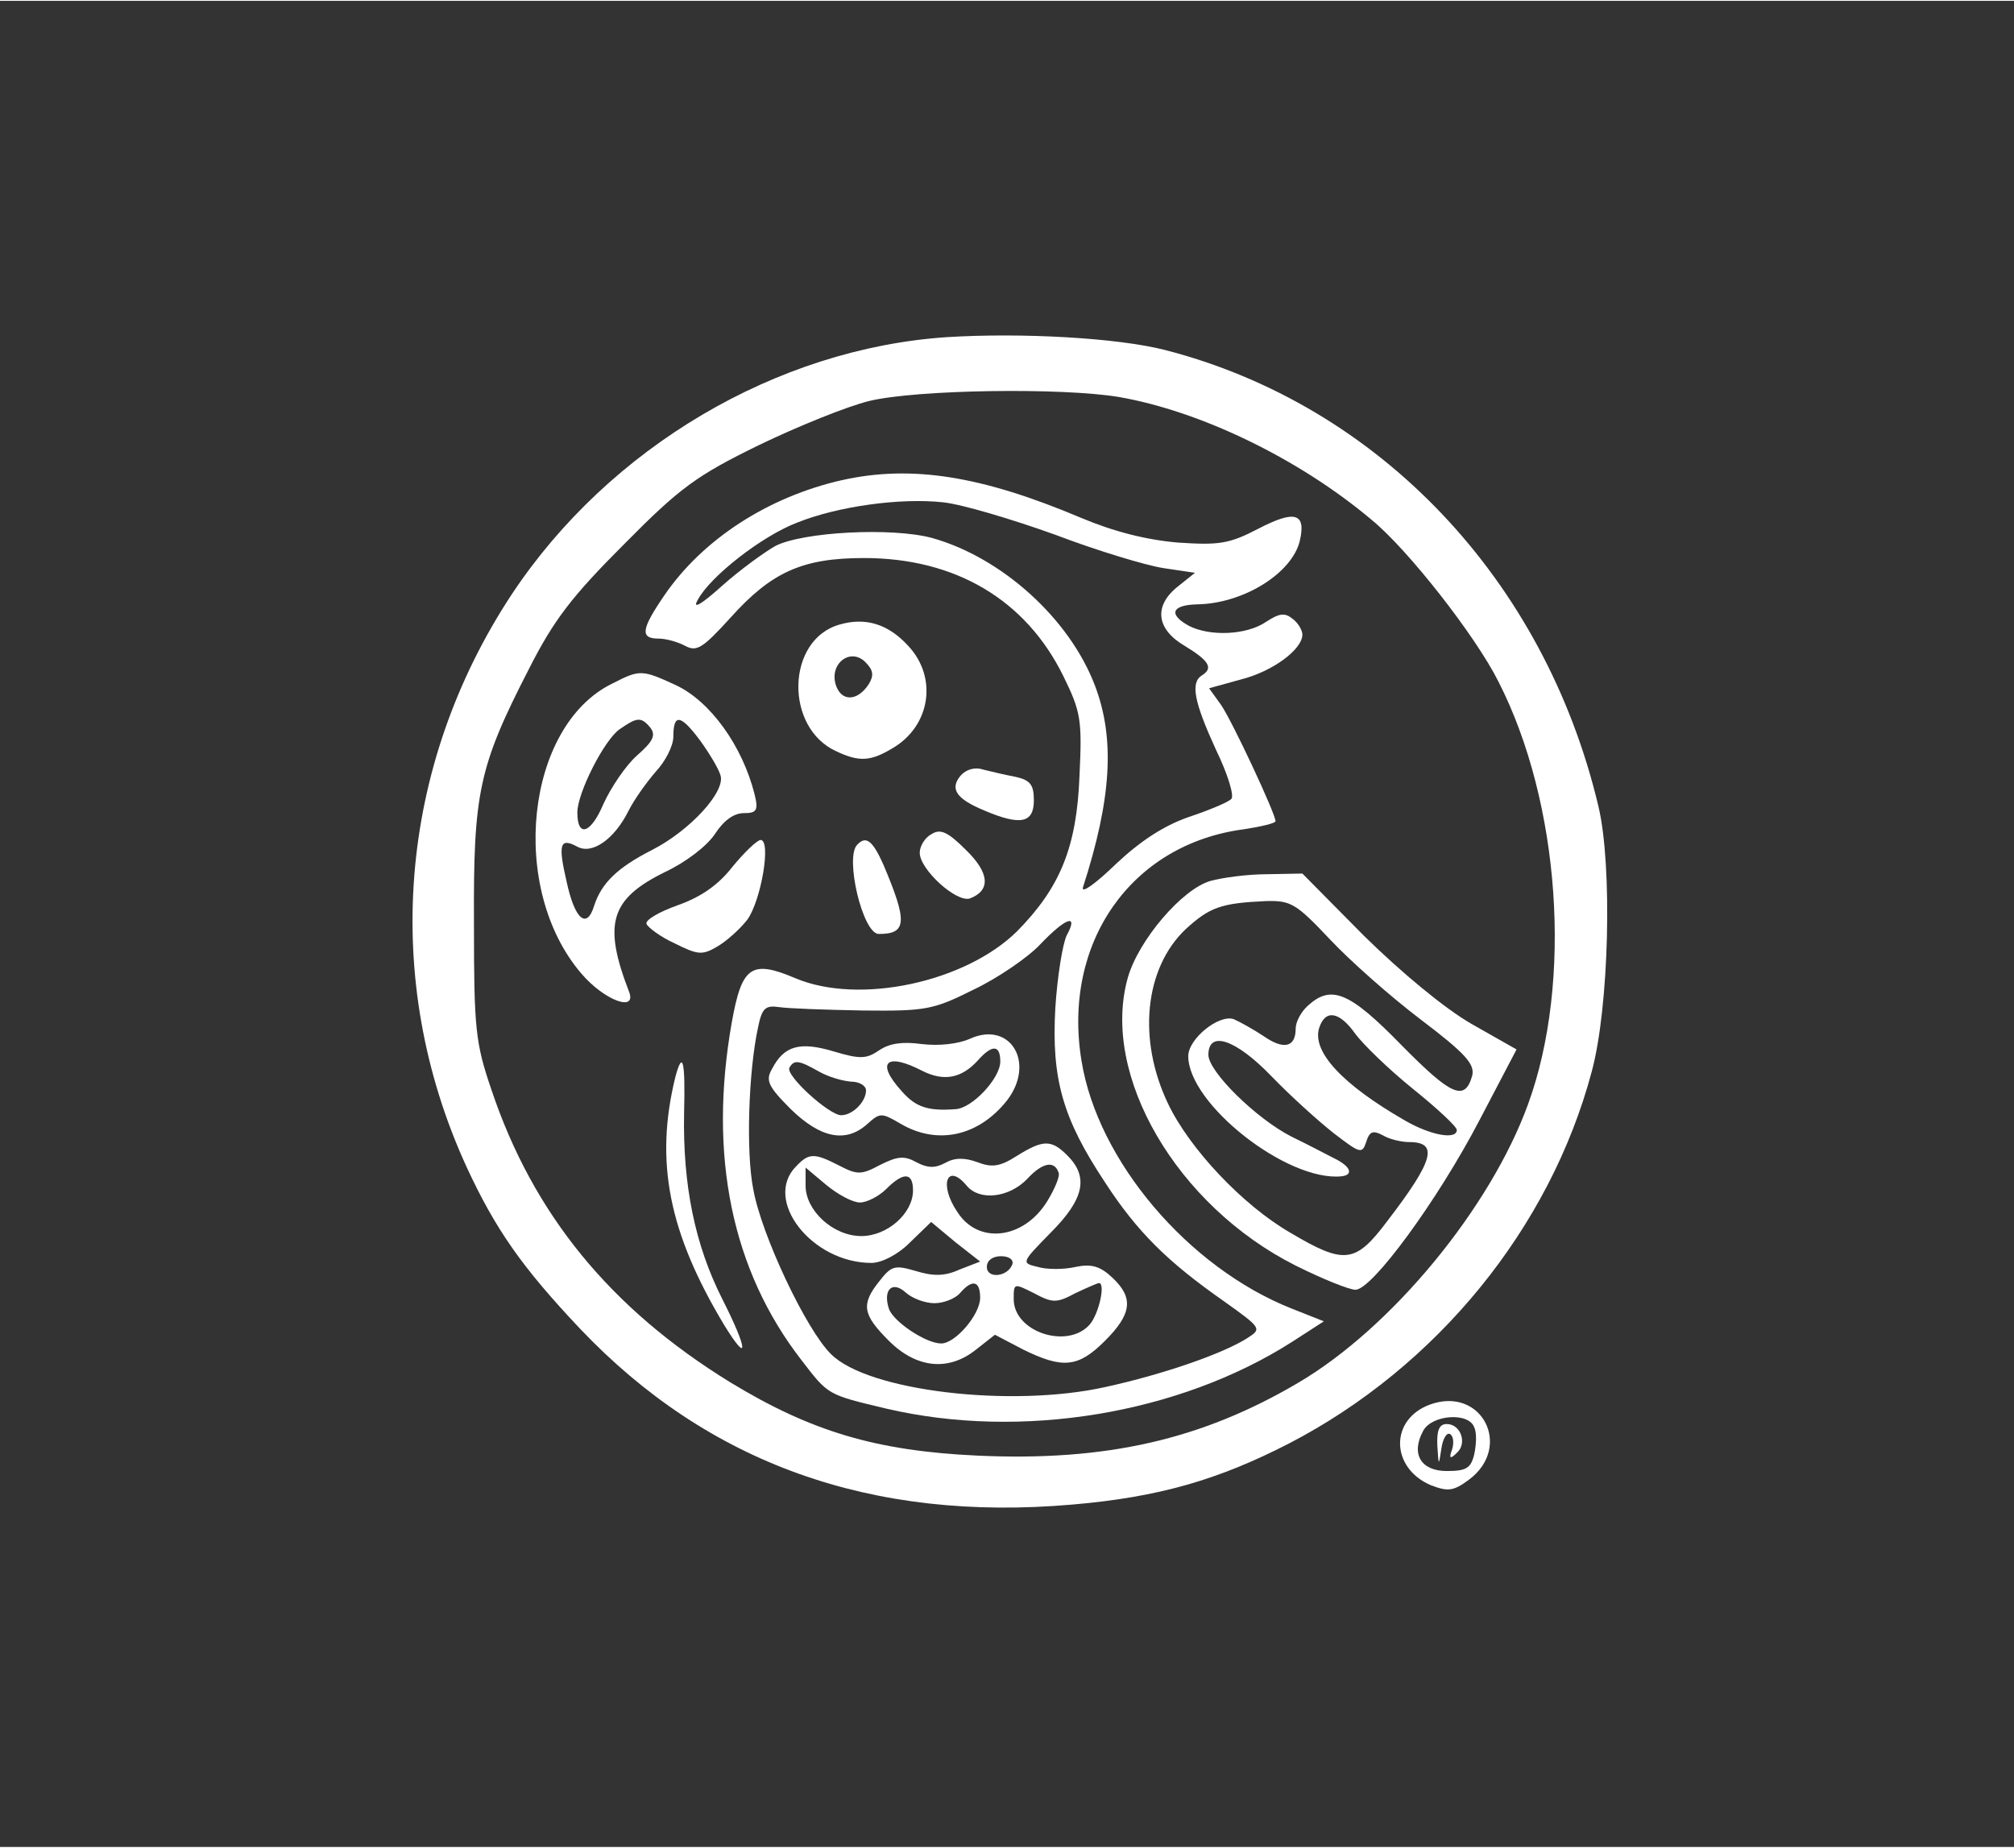 <svg version="1.2" xmlns="http://www.w3.org/2000/svg" viewBox="0 0 300 275" width="400" height="367">
	<rect x="0" y="0" width="300" height="275" fill="#333333" stroke="none"/>
	<title>pollychat-logo-svg</title>
	<style>
		.s0 { fill: #ffffff } 
	</style>
	<g id="Layer">
		<path id="Layer" class="s0" d="m141 50.1c-25.3 1.7-50.2 16.4-64.7 38.2-17 25.7-19.6 57.5-6.8 85.4 4.3 9.3 8.3 15 16.9 24.1 19.1 20.1 43.4 28.8 73.3 26.2 12.9-1.1 21.8-3.7 32.3-9.1 22-11.4 38.9-32.1 45.1-55.4 2.6-9.6 3.1-30.7 1-39.5-8-33.8-32.7-59.8-64.6-68-7.1-1.8-21.3-2.6-32.5-1.9zm25.6 8.9c12.2 2.1 26.9 9.2 37.7 18.3 5.4 4.4 15.5 17.3 18.9 24.1 9.2 18 11.1 44.7 4.4 63-5.6 15.4-20.3 33.3-34.3 41.5-14.3 8.4-28.5 11.7-47.8 10.8-15-0.7-24.7-3.6-36.7-10.9-17.9-11-29.4-25.1-35.6-43.6-2.4-7-2.6-9.2-2.6-24.7-0.1-19.6 0.7-23.4 8.2-38 3.7-7.3 6.4-10.8 14.2-18.6 8.3-8.4 10.8-10.2 20-14.7 5.8-2.8 13.2-5.8 16.5-6.6 7.1-1.7 28.6-2 37.1-0.6z"/>
		<path id="Layer" class="s0" d="m125.4 71.4c-11 2.5-20.7 8.8-26.4 17.1-3.5 5.1-3.7 6.5-0.9 6.5 1.1 0 2.9 0.5 4 1.1 1.7 0.9 2.6 0.3 6.7-4.2 6.1-6.8 10.7-8.9 19.9-8.9 13.6 0 24.1 6.2 29.7 17.6 2.6 5.3 2.8 6.5 2.4 14.8-0.4 10.7-2.9 16.7-9.3 23.2-7.7 7.6-23.5 11-33 7-6.6-2.8-8-1.8-9.5 6.6-3.5 19.8 0 36.9 10.4 50.3 4 5.2 3.8 5.1 12.6 7.2 20.1 4.7 43.6 0.8 60.4-9.9l4.8-3.1-4.8-1.9c-15.4-6.1-28.9-22-31.3-36.9-2.9-17.6 7.4-32.3 24.2-34.5 2.6-0.4 4.7-0.9 4.7-1.2 0-1.1-6.4-14.8-8.1-17.3l-1.8-2.5 4.7-1.3c4.8-1.2 9.2-4.5 9.2-6.7 0-0.6-0.6-1.7-1.4-2.3-1.2-1-2-0.9-4 0.4-2.9 2-8.4 2.2-11.5 0.6-3.1-1.7-2.6-3.1 1.2-3.2 6.9-0.1 14.1-4.6 15.3-9.4 1-4.2-0.7-4.7-6.1-1.9-4.4 2.3-5.9 2.5-12 2.1-4.7-0.4-9.5-1.6-14.5-3.7-14.9-6.3-25.3-7.9-35.6-5.6zm31.7 8.1c6.3 2.4 13.6 4.6 16.2 5l4.7 0.7-2.5 2c-3.7 2.9-3.3 6.4 1 8.9 3.6 2.2 4.3 3.3 2.5 4.4-1.7 1.1-1.1 4 2.1 11 1.8 3.7 2.8 7 2.3 7.4-0.5 0.5-3.4 1.7-6.4 2.7-3.7 1.3-7.2 3.6-10.8 7-3 2.9-5.1 4.4-4.9 3.5 4.3-13.3 4.8-22.2 1.8-30.1-3.8-10-13.9-19.1-24.3-22-6-1.6-19.2-0.9-23.3 1.2-1.6 0.9-5.2 3.5-7.9 5.9-3.1 2.8-4.5 3.6-3.7 2.2 1.8-3.5 9.6-9.6 14.9-11.6 6-2.4 15.3-3.7 21.7-3 2.8 0.3 10.2 2.5 16.6 4.8zm1.8 59.7c-0.6 1.2-1.4 6.1-1.7 10.8-0.6 10.6 1.1 16.5 7.4 26 4.8 7.4 9.4 11.9 17.7 17.7 5.6 4 5.7 4.1 3.5 5.5-3.6 2.3-12.5 5.4-21.2 7.3-14 3.1-35.3 0.6-40.8-4.9-3.7-3.6-10.4-17.8-11.6-24.6-1.1-5.6-0.7-17.5 0.7-24 0.6-3 1.1-3.4 3.2-3.1 1.3 0.2 6.9 0.4 12.4 0.5 9.4 0.1 10.5-0.1 16.5-3.1 3.6-1.7 8.1-4.8 9.9-6.7 3.9-4.1 5.8-4.7 4-1.4z"/>
		<path id="Layer" class="s0" d="m144.5 154.6c-1.8 0.8-4.6 1.1-7.2 0.8-2.9-0.4-4.8-0.1-6.3 0.9-1.9 1.3-2.8 1.4-6.8 0.2-5-1.5-7.4-0.9-9.2 2.6-1 1.7-0.6 2.6 2.8 6 4.4 4.3 8.2 5.1 11.4 2.2 1.9-1.7 2.1-1.7 5 0 5.5 3.2 11.6 1.8 15.8-3.5 4.3-5.6 0.5-11.9-5.5-9.2zm4.5 3.4c0 2.5-4.2 7-6.7 7.1-4.1 0.3-5.9-0.3-8-2.7-3.9-4.3-2.3-5.8 3.1-3 3.2 1.6 5.8 1.1 8.2-1.5 2.2-2.5 3.4-2.4 3.4 0.1zm-27 1.5c1.4 0.8 3.5 1.4 4.8 1.5 1.2 0 2.2 0.6 2.2 1.3 0 1.7-2 3.7-3.7 3.7-1.8 0-8.4-6-7.7-7.1 0.7-1.2 1.4-1.1 4.4 0.6z"/>
		<path id="Layer" class="s0" d="m151.4 172.1c-2.5 1.6-3.7 1.7-5.8 0.9-1.9-0.7-3.4-0.7-4.8 0.1-1.5 0.8-2.6 0.8-4.3-0.1-1.8-1-2.8-0.9-5.4 0.4-2.8 1.5-3.4 1.5-6.1 0.1-3.7-1.9-4.5-1.9-6.4 0.1-5 5 2.3 14.4 11.2 14.4 1.5 0 3.9-1.2 5.7-3l3.2-3.1 3.6 3 3.7 2.9-3.1 1.2c-2.2 1-3.9 1-6.5 0.2-3.1-0.9-3.6-0.8-5.4 1.5-2.8 3.5-2.5 5 1.4 8.9 4.1 4.1 8.9 4.6 13 1.3l2.8-2.2 4.2 2.2c5.9 2.9 8.2 2.7 12.2-1.3 4-4 4.3-6.4 1.1-9.4-1.8-1.7-3.1-2.1-5.5-1.6-1.7 0.4-4.3 0.4-5.6 0-2.5-0.6-2.5-0.6 1.9-5.1 5-5 5.7-8.3 2.5-11.5-2.4-2.4-3.6-2.4-7.6 0.1zm6.3 2.5c0.2 0.5-0.6 2.4-1.7 4.2-3.5 5.7-10.3 6.5-13.4 1.6-2.8-4.1-1.5-7.4 1.4-3.9 1.9 2.3 6.3 1.8 9-1 2.3-2.5 4.1-2.8 4.7-0.9zm-29.6 4.4c1 0 2.8-0.9 3.9-2 2.6-2.6 4-2.5 4 0.2 0 3.4-3.8 6.8-7.7 6.8-4.2 0-8.3-3.8-8.3-7.5v-2.7l3.1 2.6c1.7 1.4 3.9 2.6 5 2.6zm22.7 9.2c-0.7 1.9-3.8 2.2-3.8 0.4 0-1 0.9-1.6 2.1-1.6 1.2 0 1.9 0.5 1.7 1.2zm-11.6 5.8c1.4 0 3.1-0.7 3.8-1.5 1.8-2.1 3-1.9 3 0.7 0 2.5-3.7 6.8-5.8 6.8-2.3 0-7.2-3.3-7.8-5.2-0.9-2.8 0.5-4.2 2.5-2.4 1 0.9 2.9 1.6 4.3 1.6zm21-1.5c1.7-0.8 3.3-1.5 3.5-1.5 1 0 0 4.6-1.4 6.2-3.3 3.7-11.3 1.1-11.3-3.8 0-2.4 0-2.4 3-0.9 2.8 1.5 3.4 1.5 6.2 0z"/>
		<path id="Layer" class="s0" d="m125.1 92.9c-8 2.2-8.3 15.4-0.5 18.9 3.4 1.6 5.1 1.5 8.4-0.5 5.6-3.3 6.7-10.5 2.3-15.2-3-3.3-6.4-4.3-10.2-3.2zm4.3 8.9c-1.7 2.6-4.1 2.6-4.9 0.1-1-3.2 2.2-5.6 4.4-3.4 1.2 1.2 1.3 2 0.5 3.3z"/>
		<path id="Layer" class="s0" d="m91.2 101.7c-12.9 6.3-15.5 30.5-4.6 43.2 3.4 4 8.3 5.8 7.1 2.7-3.9-10.1-2.8-13.8 5.3-17.8 3.2-1.5 6.3-3.9 7.5-5.7 1.3-2 2.8-3.1 4.3-3.1 1.9 0 2.2-0.4 1.6-2.8-1.8-7.2-6.6-13.9-11.8-16.3-5-2.3-5.3-2.3-9.4-0.2zm13.1 8.5c1.3 1.8 2.7 4.1 3 5.1 0.9 2.4-4.5 8.3-10.2 11.2-5.1 2.6-7.5 4.9-8.6 8.3-1.1 3.6-2.9 2-4.1-3.6-1.3-5.6-1-6.6 1.6-5.2 2.2 1.2 5.5-1.1 7.6-5.3 0.9-1.8 2.8-4.4 4.1-5.9 1.4-1.5 2.6-3.8 2.6-5.2 0-3.5 1.1-3.3 4 0.6zm-7.4-1.9c0.8 1.1 0.4 2-2 4.1-1.7 1.5-3.9 4.8-5 7.2-1.9 4.5-3.9 5.1-3.9 1.3 0-2.9 4-10.8 6.3-12.4 2.6-1.8 3.2-1.9 4.6-0.2z"/>
		<path id="Layer" class="s0" d="m143.1 115.4c-1.7 2-0.6 3.5 3.5 5.2 5.4 2.3 7.4 1.9 7.4-1.5 0-2.3-0.5-3-2.7-3.5-1.6-0.3-3.7-0.8-4.9-1.1-1.2-0.4-2.5 0-3.3 0.9z"/>
		<path id="Layer" class="s0" d="m138.8 124.1c-1 0.5-1.8 1.8-1.8 2.8 0 2.5 5.5 7.5 7.5 6.8 3.1-1.2 2.9-3.8-0.6-7.2-2.7-2.7-3.8-3.2-5.1-2.4z"/>
		<path id="Layer" class="s0" d="m109.1 129c-2.1 2.7-4.7 4.5-8.1 5.7-2.8 1-4.9 2.2-4.7 2.8 0.2 0.5 2 1.9 4.2 2.9 3.4 1.7 4.1 1.8 6.3 0.5 1.4-0.8 3.4-2.6 4.5-4 2.1-2.9 3.6-11.9 2-11.9-0.5 0-2.4 1.8-4.2 4z"/>
		<path id="Layer" class="s0" d="m127.7 125.7c-1.9 1.8 0.8 13.3 3.2 13.3 4.2 0 4.3-1.8 0.7-10.3-1.6-3.6-2.6-4.4-3.9-3z"/>
		<path id="Layer" class="s0" d="m180.3 131.1c-4.2 1.2-10.7 8.8-12.3 14.4-4.1 14.5 7.3 34 25 42.9 4 2 8 3.6 8.9 3.6 2.5 0 12.3-13.4 18.5-25.3l5.5-10.5-6.7-3.8c-4-2.3-10.4-7.6-16-13.1l-9.2-9.3-5.3 0.1c-2.8 0-6.6 0.5-8.4 1zm17.8 8.7c3 3.2 9.1 8.6 13.6 12 6.6 5 8 6.6 7.6 8.3-1.1 3.9-3.1 3-10.5-4.5-7.8-8-10.5-9.1-14-5.9-1 0.9-1.8 2.4-1.8 3.4 0 2.8-1.8 3.2-4.8 1.1-1.5-1-3.5-2.1-4.4-2.5-2.2-0.8-6.8 2.9-6.8 5.5 0 7.1 14.7 18.7 22.8 17.9 1.9-0.2 1.4-1.5-1.1-2.7-1.2-0.6-4-2.1-6.3-3.2-5.3-2.7-12.4-9.7-12.4-12.2 0-3.7 4.1-2.3 9.4 3.2 2.8 2.9 7 6.7 9.3 8.5 3.9 3 4.2 3.1 4.8 1.3 0.5-1.6 1-1.8 2.5-1 1 0.6 2.8 1 3.9 1 4.4 0 3.7 2.7-3.2 11.7-4.8 6.4-6.4 6.6-14.5 1.8-7.1-4.1-15-12.5-18.2-19.2-4.6-9.6-3.5-20.2 2.6-26 3.6-3.3 5.3-3.9 12-4.2 3.7-0.1 4.5 0.4 9.5 5.7zm3.8 14.1c1.2 1.6 5 5.3 8.6 8.2 3.6 2.9 6.5 5.6 6.5 6.1 0 1.5-3.9 0.8-7.7-1.4-9.4-5.4-13.9-10.3-12.8-13.8 0.9-2.8 3-2.5 5.4 0.9z"/>
		<path id="Layer" class="s0" d="m100.6 160.3c-3.1 12.6-1 23.2 7.3 37 3.7 6 3.5 3.6-0.3-3.9-4.1-8.1-5.9-17-5.7-27.7 0.2-7.8-0.2-9.5-1.3-5.4z"/>
		<path id="Layer" class="s0" d="m213 209.1c-6 2.2-5.9 9.4 0.1 12 2.6 1 3.4 0.9 5.7-0.8 6.6-4.9 1.9-14-5.8-11.2zm6.6 3.4c0.4 0.8 0.3 2.6 0 4-0.5 2.1-1.2 2.5-4.1 2.5-3.8 0-5.4-2.5-3.5-6 1.3-2.4 6.8-2.8 7.6-0.5z"/>
		<path id="Layer" class="s0" d="m214.1 215.2c0.2 3.1 0.2 3.1 0.6 0.5 0.2-1.5 0.8-2.5 1.3-2.2 0.5 0.3 0.6 1.3 0.3 2.3-0.5 1.3-0.3 1.5 0.7 0.5 1.6-1.4 0.6-4.3-1.5-4.3-1.1 0-1.5 0.9-1.4 3.2z"/>
	</g>
</svg>